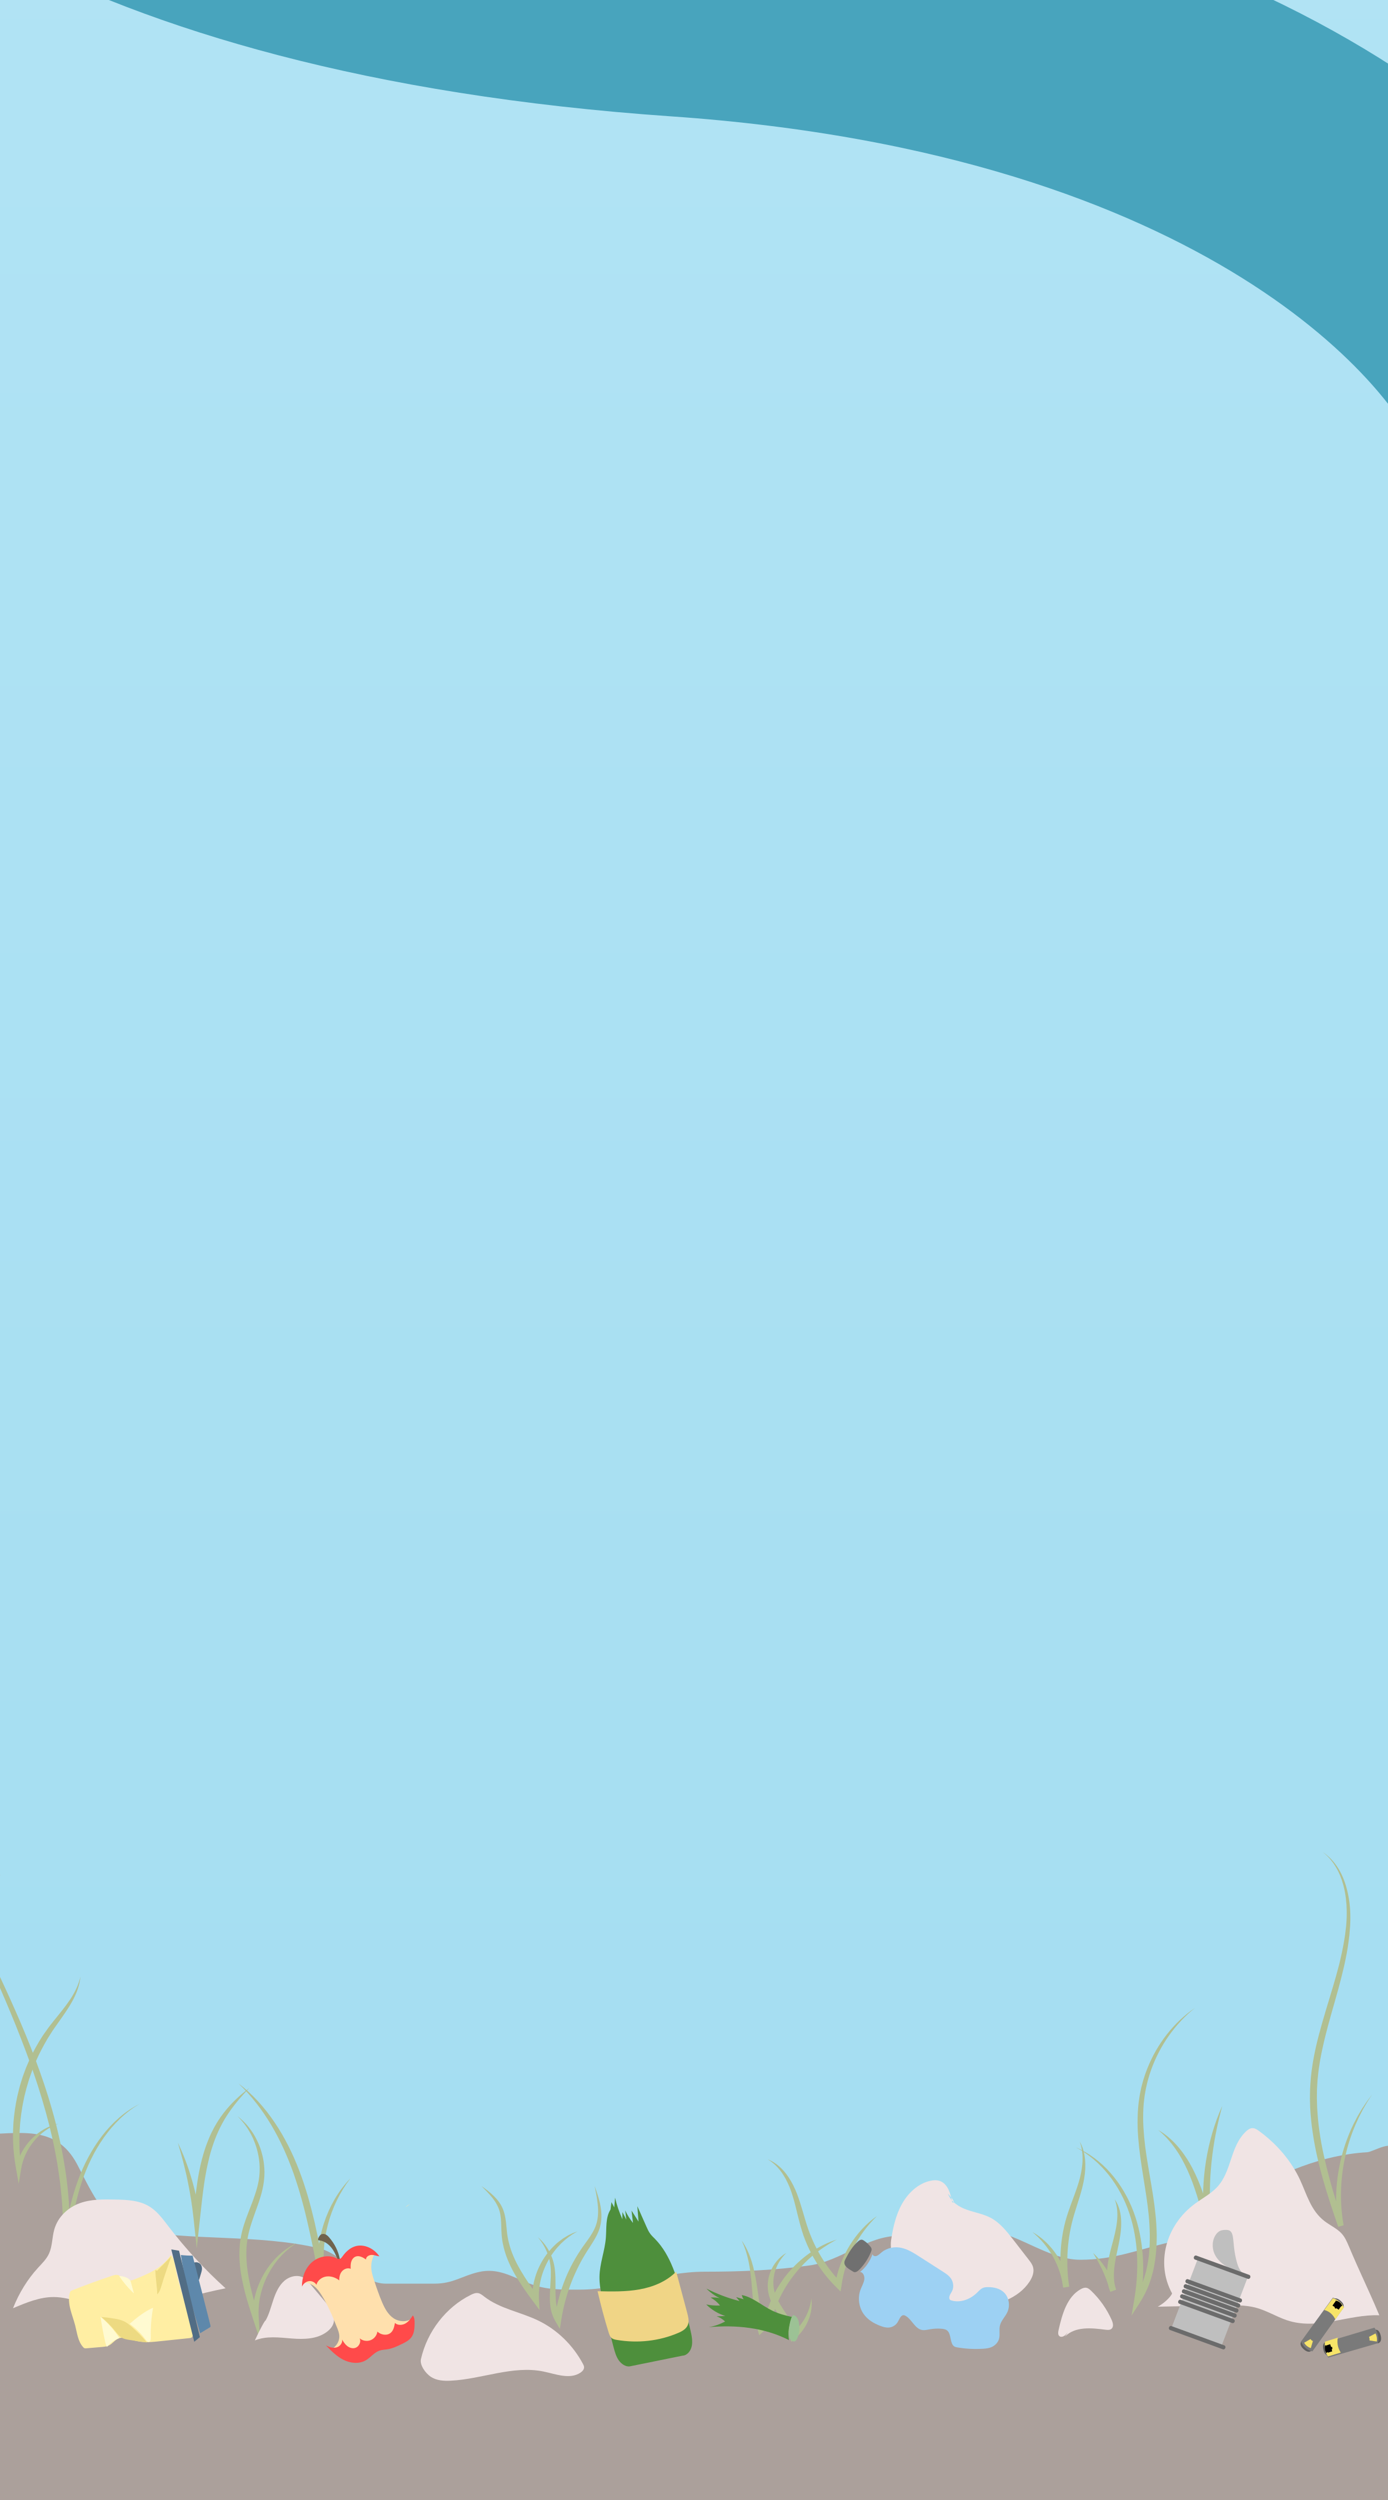 <svg width="375" height="675" viewBox="0 0 375 675" fill="none" xmlns="http://www.w3.org/2000/svg">
<rect x="0" y="0" width="375" height="675" fill="#333333" stroke="none"/>
<g clip-path="url(#clip0_366_257)">
<rect width="375" height="3825" transform="translate(0 -3150)" fill="white"/>
<path d="M435.938 -2582H0V709H435.938V-2582Z" fill="url(#paint0_linear_366_257)"/>
<rect x="-1" y="653" width="320" height="100" fill="#ABA09B"/>
<path d="M-5.625 576.266C-5.672 576.267 -5.719 576.267 -5.766 576.267C-5.766 574.415 -5.698 574.749 -5.625 576.266C5.09 576.241 14.982 573.35 20.822 584.331C23.834 589.995 28.454 600.695 35.23 601.982C51.862 605.141 69.586 603.168 86.091 607C92.654 608.524 97.683 616.587 104.187 616.587H117.396C122.438 616.587 124.785 614.503 129.317 613.451C134.655 612.212 138.431 614.804 143.126 616.587C147.744 618.342 151.651 618.2 156.677 618.2C167.862 618.2 178.67 613.361 190.298 613.361C200.05 613.361 209.163 612.998 218.773 611.659C227.129 610.495 234.272 603.685 242.788 603.685C249.898 603.685 257.622 602.072 265.173 602.072C274.133 602.072 282.626 610.136 291.847 610.136C301.077 610.136 307.369 607.418 316.119 605.387C323.647 603.639 328.859 596.559 335.416 592.753C345.916 586.659 357.252 581.809 369.38 581.105C371.037 581.009 376.89 577.17 377.099 581.105C377.513 588.878 377.099 596.794 377.099 604.581C377.099 613.795 374.659 620.094 377.871 629.49C379.965 635.613 378.643 643.982 378.643 650.456C378.643 666.001 381.116 682.203 381.817 697.945C382.06 703.404 381.36 715.562 384.047 720.614C387.639 727.37 379.993 717.452 378.986 714.611C376.905 708.741 375.121 708.688 369.61 708.525L369.38 708.518C355.974 708.118 343.666 705.635 330.185 709.414C315.475 713.537 301.821 719.81 286.701 723.033C273.76 725.792 261.276 728.658 248.62 732.71C240.835 735.203 232.888 740.578 224.605 740.774C213.529 741.037 202.405 741.775 191.327 742.477C175.253 743.495 159.344 744 143.126 744C120.29 744 97.17 736.512 74.512 733.069C47.343 728.94 18.259 734.404 -4.566 715.328C-11.456 709.569 -12.481 704.555 -13.4 694.003C-14.938 676.325 -13.412 659.183 -10.055 642.034C-6.967 626.266 -7.666 608.85 -5.766 592.972C-5.277 588.885 -5.463 579.644 -5.625 576.266Z" fill="#ABA09B"/>
<path d="M357.306 500C359.089 501.191 360.598 502.834 361.722 504.727C362.854 506.62 363.599 508.742 364.09 510.906C364.58 513.074 364.822 515.303 364.829 517.53C364.829 518.088 364.833 518.644 364.803 519.202L364.768 520.038L364.699 520.866L364.561 522.525C364.504 523.076 364.422 523.624 364.354 524.175C364.086 526.377 363.637 528.546 363.173 530.704C362.675 532.853 362.139 534.993 361.556 537.11C360.396 541.347 359.108 545.528 358.071 549.753L357.683 551.336L357.33 552.925C357.076 553.98 356.9 555.047 356.69 556.109C356.582 556.64 356.521 557.176 356.434 557.71C356.359 558.244 356.26 558.777 356.204 559.313L356.034 560.921C356.008 561.189 355.973 561.457 355.952 561.725L355.905 562.532L355.813 564.145L355.794 565.763L355.785 566.572L355.809 567.38L355.856 568.998C355.985 571.154 356.152 573.313 356.479 575.455C357.067 579.75 358.071 583.985 359.185 588.19C360.312 592.396 361.659 596.547 362.985 600.711L361.525 601.104C361.034 597.958 360.874 594.764 361.034 591.592C361.205 588.422 361.692 585.276 362.475 582.219C363.27 579.163 364.361 576.198 365.736 573.389L366.825 571.315L368.015 569.305L369.313 567.373L370.707 565.521L369.435 567.463L368.267 569.469L367.194 571.525L366.228 573.635C365.005 576.476 364.057 579.436 363.404 582.457C362.741 585.476 362.371 588.561 362.31 591.643C362.235 594.725 362.466 597.812 363.013 600.833L361.553 601.225C360.831 599.157 360.119 597.086 359.446 594.995C359.101 593.955 358.781 592.902 358.449 591.855C358.132 590.802 357.812 589.75 357.509 588.69C356.298 584.453 355.28 580.138 354.649 575.738C354.304 573.542 354.118 571.32 353.974 569.096L353.927 567.422L353.906 566.586L353.92 565.748L353.949 564.072L354.052 562.398C354.344 557.927 355.237 553.549 356.361 549.285C357.485 545.014 358.821 540.838 360.06 536.654C360.693 534.564 361.271 532.466 361.817 530.361C362.327 528.248 362.809 526.126 363.152 523.985C363.237 523.449 363.336 522.915 363.411 522.376L363.601 520.761L363.698 519.952L363.759 519.143C363.808 518.605 363.82 518.064 363.839 517.523C363.867 516.982 363.841 516.441 363.848 515.9C363.836 515.36 363.808 514.819 363.785 514.278C363.7 513.201 363.59 512.121 363.39 511.059L363.242 510.262C363.185 509.999 363.115 509.739 363.051 509.475C362.983 509.215 362.934 508.947 362.849 508.691L362.611 507.916C362.571 507.787 362.534 507.658 362.491 507.529L362.348 507.151L362.061 506.393C361.962 506.142 361.84 505.904 361.73 505.658C361.612 505.416 361.516 505.16 361.379 504.929C360.375 503.033 359.018 501.308 357.306 500Z" fill="#B1BF91"/>
<path d="M312.891 575.087C314.899 576.217 316.681 577.791 318.228 579.567C319.769 581.358 321.083 583.358 322.186 585.468C323.284 587.581 324.194 589.791 324.98 592.027C325.377 593.146 325.744 594.271 326.092 595.399C326.444 596.525 326.776 597.656 327.105 598.784L325.276 599.147C325.045 596.535 324.982 593.908 325.071 591.291C325.165 588.672 325.412 586.063 325.826 583.483L326.165 581.553L326.562 579.638L327.025 577.74L327.538 575.859C328.281 573.369 329.151 570.923 330.233 568.581C329.56 571.081 328.942 573.578 328.464 576.1L328.114 577.991L327.815 579.889L327.552 581.789L327.331 583.695C327.068 586.238 326.912 588.787 326.882 591.338C326.847 593.889 326.936 596.437 327.143 598.979L327.9 608.335L325.313 599.342L324.342 595.967C324.013 594.846 323.679 593.733 323.329 592.624C322.621 590.414 321.845 588.236 320.904 586.138C319.966 584.043 318.87 582.016 317.544 580.147C316.227 578.266 314.678 576.556 312.891 575.087Z" fill="#B1BF91"/>
<path d="M291.726 578.206C292.542 579.666 292.994 581.354 293.151 583.062C293.229 583.917 293.243 584.778 293.205 585.638C293.158 586.495 293.057 587.351 292.919 588.198C292.347 591.592 291.134 594.77 290.207 597.922C289.269 601.063 288.681 604.294 288.46 607.561C288.242 610.826 288.369 614.12 288.869 617.361L287.237 617.641C287.061 616.201 286.744 614.776 286.287 613.392C285.831 612.008 285.246 610.66 284.538 609.379C283.821 608.104 282.998 606.879 282.05 605.753C281.11 604.62 280.054 603.58 278.906 602.637C280.197 603.358 281.401 604.265 282.502 605.298C283.593 606.338 284.594 607.5 285.446 608.779C286.306 610.051 287.04 611.423 287.618 612.87C288.195 614.318 288.625 615.833 288.876 617.39L287.245 617.67C286.586 614.31 286.363 610.853 286.591 607.427C286.817 604.004 287.473 600.598 288.568 597.369C289.645 594.151 290.979 591.12 291.795 587.945C291.994 587.153 292.157 586.349 292.27 585.54C292.392 584.731 292.467 583.913 292.479 583.092C292.5 581.449 292.288 579.788 291.726 578.206Z" fill="#B1BF91"/>
<path d="M301.179 593.848C301.788 594.7 302.226 595.699 302.501 596.745C302.56 597.008 302.628 597.271 302.68 597.539C302.722 597.804 302.774 598.075 302.809 598.343C302.833 598.613 302.865 598.884 302.882 599.154C302.894 599.425 302.91 599.698 302.915 599.968C302.957 602.144 302.59 604.283 302.155 606.347C301.723 608.396 301.252 610.398 301.048 612.391C300.841 614.377 300.9 616.353 301.535 618.159L299.961 618.743C299.712 617.83 299.43 616.926 299.108 616.032L298.861 615.362L298.6 614.699L298.329 614.036L298.045 613.381C297.648 612.513 297.231 611.648 296.77 610.805C296.314 609.958 295.823 609.124 295.312 608.293C296.023 608.951 296.679 609.67 297.297 610.43C297.909 611.193 298.487 611.992 299.002 612.833L299.388 613.466L299.757 614.112L300.102 614.772L300.434 615.442C300.857 616.343 301.236 617.269 301.558 618.219L299.985 618.804C299.543 617.759 299.277 616.636 299.164 615.517C299.047 614.397 299.075 613.278 299.183 612.189C299.409 610.006 299.94 607.93 300.488 605.915C301.034 603.917 301.535 601.934 301.772 599.914C301.803 599.661 301.817 599.41 301.84 599.157C301.859 598.903 301.861 598.65 301.873 598.397C301.883 598.143 301.875 597.89 301.878 597.634C301.871 597.381 301.85 597.127 301.838 596.871C301.753 595.853 301.546 594.837 301.179 593.848Z" fill="#B1BF91"/>
<path d="M322.885 542.111C317.453 546.436 313.333 552.342 310.993 558.886L310.575 560.121C310.438 560.533 310.333 560.957 310.21 561.374L310.034 562C309.975 562.21 309.935 562.424 309.883 562.633L309.594 563.903L309.364 565.185C309.326 565.399 309.284 565.611 309.253 565.825L309.173 566.471C309.124 566.902 309.056 567.331 309.018 567.762L308.919 569.061C308.823 570.798 308.828 572.54 308.915 574.282C309.016 576.024 309.176 577.766 309.392 579.509C310.271 586.467 311.965 593.384 312.404 600.594C312.47 601.49 312.487 602.394 312.517 603.293C312.517 604.197 312.519 605.099 312.472 606.005C312.39 607.813 312.228 609.626 311.894 611.417C311.826 611.867 311.725 612.311 311.624 612.757C311.522 613.2 311.435 613.648 311.301 614.087C311.177 614.526 311.059 614.966 310.925 615.403L310.476 616.699C309.834 618.412 309.016 620.056 308.031 621.591L305.707 625.222L306.439 620.938C307.102 617.045 307.379 613.081 307.203 609.136C307.036 605.194 306.354 601.274 305.105 597.543C304.482 595.682 303.699 593.872 302.766 592.147C301.832 590.422 300.765 588.77 299.544 587.239C297.108 584.182 294.1 581.567 290.625 579.772C294.218 581.297 297.447 583.753 300.08 586.759C302.726 589.764 304.8 593.306 306.232 597.114C307.671 600.92 308.451 604.974 308.743 609.043C309.028 613.12 308.781 617.215 308.169 621.24L306.575 620.588C307.457 619.15 308.19 617.622 308.785 616.031L309.197 614.823C309.321 614.416 309.425 613.999 309.543 613.59C309.667 613.181 309.745 612.759 309.839 612.34C309.931 611.921 310.025 611.504 310.086 611.078C310.394 609.387 310.54 607.66 310.608 605.93C310.678 604.197 310.645 602.458 310.547 600.716C310.366 597.231 309.844 593.762 309.284 590.273C308.724 586.786 308.148 583.275 307.751 579.721C307.56 577.942 307.412 576.154 307.356 574.355C307.313 572.557 307.353 570.752 307.504 568.954L307.643 567.606C307.694 567.158 307.774 566.712 307.838 566.266L307.941 565.596C307.979 565.375 308.031 565.155 308.073 564.934L308.348 563.611L308.696 562.307C308.757 562.09 308.807 561.871 308.875 561.657L309.082 561.016C309.223 560.589 309.347 560.158 309.505 559.739L309.982 558.482C312.623 551.825 317.154 546.007 322.885 542.111Z" fill="#B1BF91"/>
<path d="M0.18 506.016C-0.765 508.199 -1.696 510.392 -2.451 512.641C-2.827 513.766 -3.161 514.904 -3.415 516.059C-3.665 517.214 -3.843 518.383 -3.921 519.553C-3.933 519.845 -3.961 520.138 -3.961 520.432L-3.959 521.31L-3.904 522.184C-3.89 522.477 -3.843 522.764 -3.815 523.054C-3.66 524.211 -3.387 525.349 -3.041 526.468C-2.357 528.707 -1.37 530.851 -0.366 532.997C1.669 537.295 3.634 541.632 5.516 546.013C7.397 550.394 9.165 554.833 10.764 559.345C13.997 568.348 16.499 577.682 17.842 587.236C19.156 596.779 19.262 606.572 17.609 616.103L15.954 615.869C16.186 613.591 16.419 611.306 16.69 609.023C16.967 606.74 17.28 604.459 17.659 602.186C18.037 599.913 18.486 597.647 19.034 595.405C19.587 593.164 20.25 590.949 21.038 588.783C22.613 584.446 24.774 580.326 27.558 576.708C28.948 574.897 30.509 573.233 32.219 571.754C33.926 570.275 35.802 569.013 37.789 568.005C33.919 570.249 30.664 573.46 28.073 577.117C26.773 578.947 25.63 580.894 24.64 582.916C23.648 584.938 22.789 587.031 22.082 589.173C21.369 591.317 20.788 593.51 20.299 595.722C19.805 597.934 19.413 600.173 19.083 602.425C18.757 604.676 18.493 606.939 18.265 609.21C18.028 611.481 17.823 613.759 17.619 616.04L15.963 615.806C16.69 611.135 17.045 606.406 17.021 601.672C17.035 599.304 16.908 596.938 16.751 594.574C16.645 593.395 16.565 592.213 16.422 591.037C16.353 590.447 16.297 589.86 16.222 589.27L15.984 587.509C15.911 586.921 15.813 586.337 15.726 585.752C15.634 585.167 15.552 584.58 15.45 583.995C15.241 582.828 15.051 581.659 14.809 580.499C14.362 578.172 13.819 575.862 13.247 573.565C12.067 568.974 10.707 564.428 9.167 559.94C7.639 555.45 5.929 551.022 4.163 546.615C2.383 542.212 0.502 537.853 -1.393 533.492C-2.338 531.306 -3.288 529.089 -3.93 526.741C-4.245 525.566 -4.49 524.367 -4.605 523.147C-4.624 522.842 -4.664 522.538 -4.666 522.231L-4.688 521.314L-4.657 520.398C-4.645 520.094 -4.608 519.792 -4.584 519.487C-4.459 518.276 -4.231 517.082 -3.923 515.918C-3.613 514.753 -3.223 513.615 -2.795 512.499C-2.367 511.381 -1.887 510.289 -1.381 509.213C-0.876 508.143 -0.349 507.078 0.18 506.016Z" fill="#B1BF91"/>
<path d="M64.453 562.565C66.358 563.993 68.126 565.628 69.758 567.404L70.955 568.764L72.102 570.167L73.194 571.622L74.235 573.115C75.601 575.125 76.815 577.245 77.918 579.421C79.03 581.594 80.001 583.843 80.871 586.128C82.632 590.694 83.921 595.428 85.038 600.179C86.105 604.943 86.999 609.733 87.81 614.523L86.15 614.815L85.964 612.988L85.88 611.156L85.906 609.323L86.03 607.499C86.258 605.072 86.745 602.677 87.488 600.377L88.085 598.669L88.77 597L89.548 595.377L90.409 593.803C91.615 591.742 93.045 589.832 94.679 588.148C93.245 590.017 92.008 592.025 90.985 594.135L90.256 595.733L89.611 597.368L89.045 599.029L88.56 600.715C87.982 602.981 87.61 605.296 87.481 607.62L87.432 609.365L87.474 611.107L87.599 612.842L87.817 614.564L86.157 614.857C85.195 610.098 84.314 605.333 83.211 600.635C82.155 595.925 80.873 591.284 79.291 586.759C78.491 584.501 77.591 582.284 76.606 580.108C75.613 577.934 74.501 575.82 73.29 573.766L72.352 572.243L71.366 570.752L70.339 569.29L69.26 567.867C67.787 565.981 66.186 564.21 64.453 562.565Z" fill="#B1BF91"/>
<path d="M64.165 571.373C65.093 572.091 65.971 572.9 66.756 573.802C67.525 574.715 68.237 575.695 68.837 576.75C69.422 577.81 69.947 578.916 70.351 580.076C70.734 581.24 71.052 582.437 71.231 583.662C71.402 584.888 71.501 586.133 71.431 587.38C71.433 587.692 71.383 588.001 71.362 588.313C71.334 588.625 71.308 588.937 71.257 589.242C71.172 589.858 71.054 590.467 70.923 591.071C70.657 592.28 70.304 593.454 69.912 594.602C69.523 595.749 69.107 596.877 68.71 597.998C68.31 599.116 67.934 600.235 67.602 601.351C67.275 602.469 66.996 603.585 66.841 604.725C66.464 606.994 66.5 609.33 66.709 611.65C67.177 616.301 68.515 620.874 69.855 625.457L68.273 625.754C68.202 623.632 68.477 621.515 69.011 619.49C69.542 617.461 70.375 615.531 71.424 613.752C72.468 611.971 73.77 610.366 75.24 608.969C76.721 607.586 78.386 606.426 80.185 605.595C78.504 606.655 76.982 607.944 75.668 609.42C74.342 610.885 73.237 612.541 72.331 614.291C71.431 616.045 70.772 617.921 70.344 619.839C69.919 621.759 69.773 623.732 69.893 625.676L70.285 631.975L68.312 625.974C67.565 623.698 66.836 621.4 66.213 619.056C65.608 616.705 65.093 614.308 64.849 611.852C64.797 611.235 64.729 610.624 64.712 610.003C64.701 609.693 64.68 609.384 64.68 609.074L64.684 608.141C64.68 607.832 64.698 607.52 64.717 607.208L64.774 606.275L64.877 605.344L64.929 604.879L65.009 604.416C65.397 601.931 66.236 599.596 67.099 597.362C67.969 595.123 68.851 592.935 69.46 590.694C69.608 590.133 69.745 589.57 69.846 589.003C69.907 588.72 69.942 588.435 69.98 588.15C70.013 587.865 70.071 587.58 70.081 587.292L70.14 586.427C70.151 586.14 70.142 585.85 70.149 585.56C70.149 585.416 70.156 585.27 70.151 585.126L70.128 584.693C70.109 584.403 70.109 584.11 70.071 583.823C69.97 582.663 69.74 581.518 69.441 580.387C69.135 579.259 68.719 578.163 68.233 577.096C67.725 576.041 67.135 575.025 66.462 574.058C65.773 573.1 65.006 572.206 64.165 571.373Z" fill="#B1BF91"/>
<path d="M67.367 563.768C65.111 566.085 63.021 568.544 61.286 571.229C59.555 573.914 58.252 576.84 57.288 579.89C56.79 581.411 56.42 582.977 56.063 584.544L55.816 585.728L55.597 586.92C55.52 587.314 55.454 587.714 55.391 588.113C55.327 588.513 55.257 588.91 55.2 589.312C54.716 592.519 54.386 595.764 54.031 599.021L53.154 607.059L52.303 599.048C52.12 597.316 51.887 595.586 51.616 593.864C51.475 593.003 51.33 592.143 51.174 591.283C51.012 590.426 50.845 589.568 50.671 588.71L50.394 587.429L50.097 586.15L49.792 584.873L49.469 583.599C49.027 581.903 48.55 580.212 48.047 578.521C48.811 580.102 49.502 581.725 50.123 583.374L50.579 584.617L51.014 585.869L51.419 587.134L51.802 588.406L52.167 589.685L52.503 590.971L52.818 592.265L53.105 593.566C53.476 595.303 53.782 597.058 54.024 598.822L52.296 598.849C52.418 597.211 52.559 595.571 52.724 593.929C52.898 592.287 53.088 590.645 53.342 589.005C53.848 585.728 54.57 582.458 55.691 579.311C56.268 577.744 56.903 576.194 57.7 574.73C57.881 574.355 58.102 574.001 58.311 573.641C58.525 573.283 58.725 572.92 58.955 572.574C59.404 571.874 59.884 571.202 60.387 570.549C62.395 567.932 64.782 565.681 67.367 563.768Z" fill="#B1BF91"/>
<path d="M21.741 533.689C21.629 534.858 21.36 536.021 20.97 537.137C20.584 538.255 20.088 539.339 19.51 540.365C18.377 542.436 16.989 544.329 15.661 546.22C15.002 547.17 14.313 548.088 13.716 549.066C13.41 549.548 13.098 550.025 12.801 550.513L11.955 552.004C10.85 554.002 9.836 556.061 9.025 558.205L8.705 559.002C8.601 559.27 8.514 559.542 8.418 559.81C8.23 560.351 8.037 560.89 7.854 561.433C7.539 562.537 7.167 563.621 6.913 564.742L6.704 565.577L6.598 565.994L6.511 566.416L6.163 568.102C6.045 568.664 5.977 569.235 5.881 569.802L5.747 570.653C5.702 570.938 5.679 571.223 5.643 571.508L5.448 573.223L5.333 574.946C5.281 575.518 5.274 576.096 5.262 576.671L5.244 577.533C5.234 577.821 5.229 578.108 5.241 578.396L5.277 580.123C5.277 580.411 5.3 580.698 5.321 580.986L5.382 581.848L5.436 582.711C5.453 582.998 5.498 583.283 5.526 583.571L5.721 585.291L4.331 585.272C4.646 583.797 5.175 582.379 5.89 581.083C6.603 579.787 7.473 578.588 8.489 577.55C9.504 576.515 10.638 575.608 11.877 574.907C13.112 574.198 14.438 573.676 15.802 573.391C14.492 573.871 13.257 574.532 12.138 575.338C11.021 576.152 10.001 577.095 9.131 578.164C8.258 579.232 7.508 580.396 6.934 581.646C6.363 582.894 5.942 584.209 5.721 585.554L5.051 589.608L4.331 585.537C3.917 583.196 3.619 580.823 3.541 578.435C3.52 578.138 3.52 577.838 3.52 577.541L3.518 576.644C3.515 576.047 3.508 575.45 3.548 574.853L3.638 573.062L3.814 571.279C4.084 568.906 4.486 566.545 5.107 564.242C5.38 563.08 5.759 561.95 6.111 560.812C6.309 560.251 6.518 559.693 6.72 559.135C6.824 558.858 6.92 558.575 7.031 558.3L7.379 557.479C8.284 555.281 9.394 553.181 10.598 551.149L11.543 549.653C11.875 549.165 12.22 548.688 12.559 548.208L13.069 547.489L13.601 546.79C13.958 546.329 14.316 545.869 14.682 545.421C16.145 543.62 17.605 541.854 18.889 539.953L19.357 539.232L19.797 538.494C20.079 537.994 20.359 537.492 20.596 536.966C21.076 535.928 21.473 534.832 21.741 533.689Z" fill="#B1BF91"/>
<path d="M130.078 590.238C131.247 591.062 132.397 591.922 133.443 592.95C134.473 593.981 135.414 595.201 135.957 596.663C136.507 598.115 136.683 599.653 136.817 601.107C136.888 601.838 136.944 602.557 137.038 603.254C137.078 603.605 137.154 603.946 137.21 604.289C137.262 604.635 137.346 604.974 137.424 605.315C138.073 608.034 139.246 610.612 140.679 613.048C142.104 615.492 143.759 617.822 145.424 620.173L143.792 620.774C143.735 618.747 144.022 616.723 144.601 614.808C145.175 612.89 146.042 611.082 147.133 609.447C148.241 607.827 149.551 606.358 151.063 605.171L152.222 604.321L153.442 603.583C153.868 603.373 154.289 603.159 154.714 602.957C155.154 602.788 155.591 602.618 156.029 602.459L154.818 603.169C154.435 603.439 154.049 603.697 153.666 603.958L152.582 604.83L151.561 605.771C150.256 607.084 149.116 608.556 148.217 610.166C146.397 613.365 145.426 617.064 145.607 620.699L145.758 623.698L143.978 621.301C142.256 618.984 140.554 616.608 139.082 614.038C137.619 611.474 136.406 608.67 135.839 605.678C135.769 605.305 135.693 604.932 135.656 604.552C135.613 604.175 135.555 603.797 135.534 603.419C135.475 602.664 135.456 601.926 135.437 601.197C135.392 599.748 135.35 598.335 134.972 597.016C134.593 595.708 133.89 594.478 133.001 593.379C132.119 592.268 131.089 591.261 130.078 590.238Z" fill="#B1BF91"/>
<path d="M160.653 590.238C161.213 591.751 161.733 593.286 162.092 594.887C162.438 596.485 162.624 598.171 162.391 599.865C162.281 600.708 162.062 601.548 161.756 602.343C161.453 603.137 161.06 603.88 160.651 604.596C159.819 606.027 158.899 607.33 158.09 608.665C157.272 610.005 156.529 611.392 155.854 612.812C155.17 614.228 154.565 615.682 154.02 617.161C152.943 620.122 152.139 623.189 151.652 626.313L151.262 628.815L150.013 626.673C149.465 625.735 149.087 624.707 148.861 623.669C148.814 623.408 148.748 623.15 148.717 622.889L148.621 622.112C148.586 621.596 148.548 621.082 148.548 620.575C148.543 619.559 148.595 618.557 148.659 617.575C148.722 616.594 148.779 615.621 148.816 614.659C148.847 613.699 148.83 612.744 148.732 611.803C148.616 610.868 148.431 609.932 148.13 609.028C147.833 608.122 147.445 607.245 146.975 606.407C146.505 605.568 145.943 604.781 145.312 604.043C146.049 604.665 146.73 605.374 147.314 606.17C147.61 606.565 147.878 606.982 148.134 607.408C148.379 607.842 148.612 608.285 148.811 608.746C149.221 609.664 149.536 610.634 149.729 611.635C149.914 612.637 150.011 613.648 150.055 614.652C150.131 616.654 150.011 618.626 150.133 620.516C150.215 622.409 150.61 624.212 151.52 625.677L149.881 626.037C150.321 622.768 151.121 619.547 152.273 616.467C152.842 614.925 153.51 613.421 154.246 611.959C154.993 610.502 155.819 609.089 156.715 607.727C157.601 606.348 158.615 605.106 159.464 603.809C160.308 602.511 161.025 601.163 161.331 599.662C161.646 598.166 161.655 596.573 161.472 594.992C161.302 593.41 160.971 591.827 160.653 590.238Z" fill="#B1BF91"/>
<path d="M212.456 608.286C211.673 609.036 211.017 609.869 210.493 610.755C210.366 610.978 210.246 611.207 210.124 611.43C210.013 611.66 209.912 611.895 209.808 612.126C209.71 612.358 209.625 612.597 209.533 612.83C209.451 613.067 209.388 613.31 209.312 613.547C208.8 615.476 208.807 617.5 209.413 619.329C210.02 621.174 211.191 622.874 212.355 624.657C212.934 625.552 213.517 626.475 214.008 627.469C214.502 628.459 214.902 629.529 215.087 630.649L213.728 630.195C214.478 629.631 215.172 628.991 215.788 628.282L216.24 627.742L216.661 627.177L217.06 626.595L217.427 625.99C217.886 625.168 218.283 624.305 218.577 623.399C218.878 622.496 219.08 621.557 219.198 620.591C219.341 621.555 219.332 622.544 219.2 623.525C219.059 624.506 218.807 625.481 218.419 626.415L218.114 627.111L217.768 627.793L217.373 628.452L216.94 629.092C216.331 629.929 215.621 630.707 214.81 631.393L213.761 632.281L213.451 630.939C213.016 629.066 211.911 627.345 210.758 625.585C210.182 624.701 209.585 623.802 209.054 622.841C208.522 621.882 208.052 620.859 207.758 619.767C207.168 617.573 207.375 615.252 208.224 613.217C208.339 612.965 208.445 612.712 208.567 612.464C208.701 612.221 208.826 611.977 208.964 611.74C209.119 611.51 209.268 611.277 209.425 611.052C209.597 610.832 209.761 610.613 209.935 610.4C210.648 609.559 211.501 608.833 212.456 608.286Z" fill="#B1BF91"/>
<path d="M200.391 604.954C201.571 606.613 202.429 608.528 203.05 610.504C203.194 611.001 203.351 611.498 203.483 612C203.6 612.505 203.727 613.009 203.838 613.516L204.144 615.038C204.235 615.548 204.327 616.057 204.407 616.566C204.736 618.603 204.983 620.637 205.289 622.642C205.594 624.645 205.952 626.624 206.493 628.526L204.997 628.071C205.813 627.303 206.38 626.192 206.836 624.955C207.071 624.338 207.292 623.693 207.532 623.03L207.92 622.041C208.054 621.712 208.172 621.378 208.329 621.061C209.488 618.481 210.97 616.062 212.745 613.908C214.528 611.761 216.571 609.859 218.819 608.285C221.076 606.728 223.522 605.48 226.083 604.676C223.698 605.933 221.462 607.415 219.426 609.13C219.172 609.344 218.927 609.574 218.678 609.793C218.433 610.017 218.175 610.226 217.944 610.468C217.474 610.94 216.987 611.393 216.545 611.891L215.868 612.621L215.224 613.384C214.782 613.879 214.398 614.427 213.987 614.948C212.397 617.08 211.073 619.407 210.018 621.851C209.876 622.15 209.768 622.467 209.644 622.777L209.284 623.71C209.058 624.343 208.842 625.001 208.585 625.669C208.332 626.336 208.04 627.013 207.659 627.674C207.287 628.334 206.803 628.97 206.215 629.504L205.11 630.51L204.72 629.05C204.174 627.006 203.859 624.933 203.631 622.876C203.403 620.818 203.259 618.773 203.078 616.744L202.933 615.226L202.759 613.715C202.69 613.214 202.61 612.716 202.538 612.215L202.269 610.723C202.164 610.231 202.041 609.742 201.928 609.247L201.51 607.788L200.997 606.355L200.391 604.954Z" fill="#B1BF91"/>
<path d="M207.422 583.019C208.941 583.604 210.314 584.617 211.462 585.843C212.609 587.076 213.547 588.511 214.309 590.029C214.695 590.789 215.031 591.571 215.339 592.36C215.64 593.152 215.915 593.954 216.172 594.756C216.43 595.557 216.67 596.361 216.91 597.16L217.608 599.548C218.079 601.132 218.612 602.659 219.238 604.153C219.866 605.646 220.581 607.099 221.375 608.502C222.967 611.309 224.91 613.899 227.113 616.223L225.641 616.728L225.907 615.339L226.243 613.969L226.64 612.62L227.106 611.294L227.633 609.996L228.214 608.726L228.851 607.486L229.552 606.287L230.304 605.125L231.106 604.002C231.388 603.639 231.677 603.283 231.964 602.925L232.869 601.894C234.104 600.552 235.47 599.348 236.942 598.325C235.649 599.58 234.466 600.932 233.399 602.365L232.623 603.456C232.38 603.831 232.14 604.209 231.896 604.579L231.209 605.727L230.577 606.904L229.996 608.105L229.457 609.323L228.973 610.566L228.545 611.828L228.171 613.107L227.847 614.396L227.581 615.699L227.369 617.01L227.097 618.699L225.897 617.515C223.506 615.154 221.432 612.442 219.765 609.484C218.93 608.005 218.194 606.468 217.566 604.882C216.926 603.303 216.442 601.653 216.014 600.03C215.8 599.217 215.596 598.405 215.396 597.596C215.203 596.785 215.01 595.981 214.801 595.184C214.594 594.388 214.373 593.596 214.126 592.818C213.884 592.036 213.625 591.266 213.317 590.518C213.011 589.768 212.659 589.037 212.278 588.326C211.892 587.614 211.466 586.925 210.98 586.284C210.011 584.99 208.828 583.855 207.422 583.019Z" fill="#B1BF91"/>
<path d="M256.099 592.28C256.892 594.508 259.076 595.872 261.245 596.638C263.414 597.404 265.733 597.768 267.761 598.869C270.231 600.214 272.052 602.529 273.798 604.783C275.171 606.553 276.544 608.323 277.916 610.093C278.399 610.716 278.898 611.363 279.108 612.136C279.471 613.464 278.913 614.88 278.167 616.02C275.146 620.641 269.407 622.333 264.085 623.197C260.455 623.785 256.788 624.145 253.118 624.272C251.262 624.337 249.366 624.334 247.605 623.723C244.251 622.557 236.099 625.139 240.919 615.747C242.58 612.512 240.214 608.463 240.753 604.841C241.255 601.464 242.019 598.067 243.665 595.108C245.31 592.147 247.95 589.646 251.159 588.86C252.115 588.626 253.146 588.551 254.061 588.918C256.127 589.747 256.832 592.351 257.261 594.602C257.729 594.852 258.343 594.738 256.099 592.28Z" fill="#F0E4E4"/>
<path d="M287.748 630.858C290.487 628.095 294.872 628.53 298.664 629.027C299.244 629.101 299.909 629.15 300.338 628.741C300.94 628.166 300.68 627.137 300.335 626.367C299.003 623.386 297.091 620.684 294.75 618.469C294.405 618.141 294.029 617.813 293.571 617.712C293.026 617.589 292.468 617.81 291.976 618.082C288.265 620.138 286.955 624.886 285.995 629.134C285.876 629.67 285.782 630.312 286.162 630.699C286.651 631.196 287.494 630.832 287.973 630.326C288.453 629.816 288.87 629.15 287.748 630.858Z" fill="#F0E4E4"/>
<path d="M113.722 636.982C115.408 629.502 120.507 622.929 127.196 619.616C127.817 619.311 128.494 619.022 129.171 619.142C129.807 619.253 130.33 619.698 130.847 620.097C135.085 623.367 140.579 624.222 145.372 626.527C150.471 628.979 154.784 633.153 157.498 638.255C157.639 638.521 157.78 638.8 157.799 639.106C157.837 639.739 157.345 640.272 156.831 640.613C153.944 642.535 150.202 641.006 146.835 640.311C138.561 638.599 130.199 642.379 121.771 642.788C119.934 642.879 117.991 642.775 116.436 641.759C114.881 640.742 113.377 638.515 113.722 636.982Z" fill="#F0E4E4"/>
<path d="M316.641 619.177C312.253 611.145 314.892 600.857 322.837 595.011C324.809 593.56 327.075 592.355 328.717 590.643C332.904 586.282 332.218 579.585 336.7 575.428C337.151 575.009 337.716 574.603 338.389 574.597C339.029 574.594 339.577 574.951 340.06 575.298C345.012 578.884 348.889 583.486 351.249 588.581C353.055 592.475 354.146 596.859 357.831 599.691C359.32 600.834 361.17 601.662 362.414 602.991C363.36 604.004 363.89 605.238 364.401 606.449C367.673 614.192 369.384 617.384 372.657 625.126C364.323 624.782 356.02 629.283 347.673 626.458C344.743 625.467 342.163 623.808 339.139 623.035C336.468 622.353 333.616 622.398 330.823 622.453C324.812 622.57 318.8 622.687 312.789 622.804C315.142 621.554 316.782 619.44 316.641 619.177Z" fill="#F0E4E4"/>
<path d="M60.938 617.838C55.384 612.84 50.222 607.248 45.544 601.154C44.115 599.297 42.7 597.355 40.862 596.076C37.957 594.055 34.401 593.937 31.022 593.873C27.845 593.814 24.604 593.764 21.569 594.857C18.533 595.954 15.682 598.406 14.677 601.922C14.072 604.028 14.156 606.387 13.291 608.367C12.6 609.941 11.384 611.093 10.277 612.3C7.448 615.386 5.136 619.117 3.516 623.223C7.104 621.704 10.787 620.163 14.604 620.201C17.039 620.227 19.43 620.893 21.8 621.556C25.284 622.531 28.768 623.506 32.248 624.485C33.464 624.827 34.701 625.169 35.953 625.127C37.523 625.072 39.028 624.418 40.508 623.81C46.864 621.197 53.449 619.357 60.938 617.838Z" fill="#F0E4E4"/>
<path d="M71.744 626.563C72.722 624.829 73.21 622.854 73.847 620.954C74.483 619.058 75.32 617.145 76.799 615.846C78.279 614.547 80.542 614.021 82.187 615.083C82.789 615.472 83.265 616.034 83.729 616.586C85.115 618.233 86.5 619.879 87.885 621.529C89.246 623.143 90.7 625.17 90.111 627.226C89.85 628.138 89.205 628.888 88.478 629.47C85.817 631.587 82.165 631.658 78.818 631.395C75.47 631.132 71.982 630.642 68.857 631.915C70.158 629.054 71.671 626.297 71.744 626.563Z" fill="#F0E4E4"/>
<path d="M81.717 616.411C82.816 616.207 83.947 616.595 84.814 617.244C85.679 617.894 86.313 618.78 86.884 619.684C88.605 622.413 89.847 625.402 91.043 628.393C91.342 629.142 91.643 629.908 91.676 630.715C91.73 632.109 90.904 633.524 89.627 634.227C92.252 635.168 95.059 636.123 97.838 635.518C99.07 635.25 100.214 634.688 101.337 634.115C103.557 632.981 105.742 631.782 107.888 630.521C108.783 629.995 109.686 629.446 110.373 628.68C111.059 627.913 111.504 626.885 111.312 625.913C109.931 627.092 107.73 626.894 106.277 625.895C104.821 624.898 103.964 623.292 103.271 621.697C102.429 619.76 101.76 617.752 101.092 615.749C100.769 614.776 100.442 613.797 100.336 612.773C100.203 611.508 100.42 610.203 100.957 609.017C101.03 608.85 101.115 608.662 101.043 608.498C100.981 608.353 100.822 608.279 100.674 608.22C98.054 607.185 94.822 607.632 92.52 609.349C91.767 609.912 91.11 610.596 90.331 611.125C88.874 612.115 87.092 612.5 85.452 613.158C83.812 613.816 82.151 614.933 81.717 616.411Z" fill="#FFE0AD"/>
<path d="M110.698 595.171C110.265 595.327 109.872 595.597 109.576 595.946Z" fill="#FFE0AD"/>
<path d="M91.232 610.09C90.764 608.885 90.228 607.686 89.383 606.699C88.539 605.714 87.342 604.955 86.003 604.868C85.857 604.592 86.007 604.251 86.169 603.971C86.31 603.728 86.471 603.485 86.709 603.332C87.084 603.09 87.586 603.118 87.979 603.307C88.373 603.492 88.676 603.811 88.958 604.137C90.377 605.781 91.403 607.764 91.799 609.896C91.853 610.188 91.806 610.603 91.497 610.641C91.257 610.667 91.1 610.408 91.078 610.177C91.055 609.944 91.101 609.697 91.232 610.09Z" fill="#70634D"/>
<path d="M81.576 617.389C81.554 615.055 82.346 612.632 84.068 610.993C85.791 609.354 88.513 608.661 90.668 609.63C91.046 609.8 91.463 610.022 91.857 609.881C92.15 609.777 92.335 609.504 92.512 609.254C93.359 608.057 94.481 606.978 95.89 606.524C98.351 605.732 101.098 607.12 102.502 609.216C101.788 609.115 101.103 608.815 100.38 608.828C99.657 608.841 98.842 609.349 98.888 610.056C98.048 609.492 97.017 608.903 96.063 609.282C95.465 609.518 95.06 610.1 94.885 610.706C94.708 611.314 94.726 611.955 94.746 612.581C93.943 612.241 92.945 612.598 92.379 613.267C91.813 613.937 91.63 614.848 91.671 615.706C90.691 614.958 89.438 614.488 88.195 614.65C86.952 614.811 85.77 615.699 85.498 616.899C85.099 616.201 84.235 615.79 83.418 615.914C82.601 616.042 81.887 616.693 81.576 617.389Z" fill="#FF4A4A"/>
<path d="M88.055 633.256C89.481 634.725 90.944 636.221 92.788 637.15C94.631 638.075 96.962 638.342 98.779 637.313C100.119 636.555 101.072 635.172 102.529 634.669C103.254 634.419 104.034 634.415 104.791 634.289C106.054 634.077 107.232 633.523 108.388 632.972C109.421 632.483 110.502 631.954 111.166 631.035C111.939 629.962 112.001 628.568 112.014 627.26C112.023 626.526 112.003 625.732 111.538 625.163C111.012 626.015 110.396 626.86 109.513 627.351C108.63 627.842 107.416 627.876 106.696 627.194C106.531 628.159 106.323 629.208 105.567 629.854C104.555 630.718 102.888 630.446 101.962 629.517C101.838 630.541 101.097 631.479 100.112 631.853C99.128 632.227 97.946 632.02 97.171 631.341C97.657 632.364 96.924 633.761 95.787 633.983C95.062 634.126 94.31 633.839 93.751 633.379C93.19 632.92 92.792 632.301 92.426 631.68C92.614 632.62 91.818 633.577 90.865 633.813C89.912 634.05 88.896 633.702 88.055 633.256Z" fill="#FF4A4A"/>
<path d="M46.138 608.866C43.872 612.339 39.936 614.019 36.182 615.485C35.888 615.602 35.58 615.718 35.259 615.699C34.945 615.681 34.644 615.539 34.353 615.399C33.792 615.129 33.234 614.861 32.673 614.59C32.324 614.423 31.964 614.252 31.588 614.214C31.168 614.174 30.764 614.303 30.368 614.433C26.696 615.643 23.064 616.967 19.476 618.402C19.321 618.465 19.161 618.529 19.049 618.657C18.948 618.772 18.896 618.926 18.856 619.08C18.465 620.494 18.645 622.054 19.016 623.525C19.387 624.996 19.945 626.419 20.315 627.887C20.826 629.909 21.057 632.152 22.43 633.695C22.55 633.831 22.686 633.963 22.851 634.021C22.995 634.072 23.145 634.059 23.293 634.047C24.699 633.924 26.106 633.802 27.511 633.682C28.162 633.627 28.828 633.564 29.412 633.283C30.383 632.812 31.028 631.779 32.032 631.381C33.229 630.904 34.602 631.44 35.88 631.816C36.897 632.112 37.935 632.304 38.974 632.364C40.254 632.437 41.522 632.305 42.787 632.171C45.571 631.88 48.357 631.591 51.144 631.299C51.398 631.271 51.671 631.237 51.855 631.056C52.131 630.78 52.093 630.298 52.024 629.885C51.061 623.935 48.505 618.283 47.438 612.347C47.21 611.078 46.998 609.695 46.138 608.866Z" fill="#FFEEA3"/>
<path d="M46.29 609.207C45.114 610.395 43.934 611.581 42.759 612.769C42.667 612.859 42.575 612.953 42.522 613.075C42.454 613.232 41.979 612.781 41.978 612.96C41.986 614.921 42.467 617.517 42.476 619.477C43.1 618.914 43.366 618.013 43.623 617.157C44.437 614.452 45.37 611.804 46.29 609.207Z" fill="#EDDA82"/>
<path d="M39.666 632.464C38.055 632.256 36.442 632.019 34.833 631.757C34.112 631.639 33.367 631.507 32.725 631.082C32.135 630.692 31.683 630.091 31.224 629.523C30.06 628.078 28.761 626.756 27.36 625.591C28.573 625.68 29.789 625.831 31.003 626.039C31.908 626.195 32.827 626.392 33.674 626.835C34.343 627.186 34.952 627.684 35.539 628.196C37.075 629.529 38.532 630.985 39.666 632.464Z" fill="#EDDA82"/>
<path d="M35.329 616.052C35.617 617.112 35.903 618.169 36.188 619.23C34.688 617.841 33.34 616.25 32.188 614.511C33.454 614.563 35.072 615.096 35.329 616.052Z" fill="#FFFAD1"/>
<path d="M41.357 623.079C40.885 625.689 40.679 628.387 40.746 631.102C40.759 631.625 40.669 632.297 40.194 632.332C39.852 632.357 39.563 632.002 39.334 631.694C38.113 630.039 36.645 628.589 35.017 627.437C36.999 625.711 39.067 624.099 41.357 623.079Z" fill="#FFFAD1"/>
<path d="M32.259 631.285C30.962 631.746 29.8 632.568 28.901 633.659C28.642 633.258 28.529 632.779 28.424 632.311C27.917 630.062 27.493 627.794 27.154 625.522C29.081 627.128 30.802 629.048 32.259 631.285Z" fill="#FFFAD1"/>
<path d="M51.636 611.265C52.046 611.011 52.501 610.806 52.995 610.814C53.488 610.818 54.027 611.068 54.318 611.544C54.526 611.883 54.59 612.299 54.564 612.683C54.539 613.066 54.428 613.428 54.323 613.786C54.163 614.312 54.006 614.84 53.846 615.366C53.826 615.432 53.804 615.501 53.753 615.543C53.702 615.584 53.63 615.588 53.562 615.577C53.181 615.527 52.865 615.168 52.643 614.798C52.283 614.199 52.069 613.52 51.861 612.855C51.776 612.578 51.687 612.29 51.72 612.015C51.75 611.757 51.869 611.458 51.636 611.265Z" fill="#516D85"/>
<path d="M52.038 609.021C50.984 609.028 49.928 608.974 48.871 608.853C49.895 616.009 51.984 623.014 54.065 629.977C54.926 629.455 55.787 628.935 56.65 628.413C56.743 628.358 56.84 628.294 56.877 628.183C56.91 628.079 56.882 627.96 56.854 627.849C55.282 621.567 53.642 615.307 52.038 609.021Z" fill="#5E88AB"/>
<path d="M48.377 607.691L54.005 631.021L52.479 632.281L46.279 607.352L48.377 607.691Z" fill="#516D85"/>
<path d="M337.212 614.572L323.624 609.866L316.269 629.138L329.857 633.844L337.212 614.572Z" fill="#BFBFBF"/>
<path d="M336.706 614.251C335.977 614.03 335.389 613.475 334.979 612.811C334.569 612.147 334.32 611.376 334.114 610.6C333.8 609.429 333.571 608.226 333.428 607.004C333.311 606.016 333.253 605.015 333.102 604.037C333.002 603.396 332.833 602.711 332.337 602.356C331.947 602.077 331.432 602.059 330.946 602.079C330.487 602.097 330.018 602.146 329.593 602.354C329.193 602.548 328.855 602.876 328.577 603.245C327.451 604.744 327.396 606.885 328.112 608.507C328.828 610.129 330.198 611.295 331.68 612.138C333.161 612.98 334.782 613.547 336.316 614.288C336.45 614.358 336.664 614.394 336.706 614.251Z" fill="#BFBFBF"/>
<path d="M335.073 621.143L320.764 615.921L335.073 621.143ZM335.264 620.613L320.955 615.391C320.702 615.298 320.41 615.461 320.305 615.752C320.2 616.043 320.321 616.358 320.573 616.45L334.882 621.672C335.135 621.765 335.427 621.602 335.532 621.311C335.637 621.02 335.517 620.706 335.264 620.613Z" fill="#6B6B6B"/>
<path d="M333.104 626.696L318.795 621.475L333.104 626.696ZM333.295 626.167L318.986 620.945C318.733 620.852 318.441 621.015 318.336 621.306C318.231 621.597 318.351 621.912 318.604 622.004L332.913 627.226C333.166 627.319 333.458 627.156 333.563 626.865C333.668 626.574 333.547 626.259 333.295 626.167Z" fill="#6B6B6B"/>
<path d="M337.334 614.761L323.024 609.539L337.334 614.761ZM337.525 614.231L323.215 609.009C322.963 608.917 322.67 609.079 322.565 609.371C322.46 609.662 322.581 609.976 322.833 610.069L337.143 615.291C337.395 615.383 337.688 615.221 337.793 614.93C337.898 614.638 337.777 614.324 337.525 614.231Z" fill="#6B6B6B"/>
<path d="M330.594 633.787L316.285 628.565L330.594 633.787ZM330.785 633.257L316.476 628.035C316.223 627.942 315.931 628.105 315.826 628.396C315.721 628.688 315.842 629.002 316.094 629.094L330.404 634.316C330.656 634.409 330.948 634.247 331.053 633.955C331.158 633.664 331.038 633.35 330.785 633.257Z" fill="#6B6B6B"/>
<path d="M333.631 625.219L319.321 619.998L333.631 625.219ZM333.822 624.69L319.512 619.468C319.259 619.375 318.967 619.538 318.862 619.829C318.757 620.12 318.878 620.435 319.13 620.527L333.44 625.749C333.692 625.842 333.985 625.679 334.09 625.388C334.195 625.097 334.074 624.782 333.822 624.69Z" fill="#6B6B6B"/>
<path d="M334.111 623.861L319.801 618.638L334.111 623.861ZM334.302 623.331L319.992 618.109C319.74 618.016 319.448 618.179 319.343 618.47C319.238 618.761 319.358 619.075 319.611 619.168L333.92 624.39C334.173 624.483 334.465 624.32 334.57 624.029C334.675 623.738 334.554 623.424 334.302 623.331Z" fill="#6B6B6B"/>
<path d="M334.592 622.501L320.282 617.279L334.592 622.501ZM334.782 621.972L320.473 616.75C320.22 616.657 319.928 616.82 319.823 617.111C319.718 617.402 319.839 617.716 320.091 617.809L334.401 623.031C334.653 623.123 334.945 622.961 335.05 622.67C335.155 622.378 335.035 622.064 334.782 621.972Z" fill="#6B6B6B"/>
<path d="M170.113 638.924C168.976 639.049 167.835 638.258 167.136 637.232C166.435 636.204 166.092 634.97 165.772 633.763C164.619 629.412 163.595 625.029 162.7 620.622C162.306 618.676 161.936 616.708 161.964 614.744C162.016 611.166 163.384 607.838 163.682 604.288C163.902 601.64 163.553 598.764 164.946 596.573C165.03 595.909 165.117 595.245 165.2 594.581C165.452 595.055 165.704 595.529 165.955 596.003C166.029 595.127 166.104 594.253 166.177 593.377C166.641 595.381 167.308 597.345 168.163 599.218C168.159 598.566 168.156 597.918 168.152 597.266C168.507 597.951 168.86 598.632 169.215 599.316C169.115 598.481 169.014 597.646 168.913 596.807C169.475 598.021 170.188 599.167 171.021 600.195C170.889 599.084 170.756 597.971 170.624 596.86C171.254 597.851 171.888 598.845 172.518 599.836C172.408 598.446 172.302 597.058 172.193 595.668C173.013 597.517 173.837 599.368 174.657 601.217C174.942 601.857 175.229 602.503 175.634 603.064C176.025 603.603 176.511 604.047 176.972 604.517C181.253 608.898 183.01 615.262 184.577 621.286C185.267 623.939 185.958 626.589 186.565 629.26C186.875 630.621 187.163 632.04 186.907 633.376C186.651 634.712 185.702 635.953 184.422 636.025" fill="#4E8F3C"/>
<path d="M200.412 619.656C203.38 620.233 205.862 622.528 208.643 623.881C210.397 624.736 212.274 625.216 214.166 625.62C213.164 627.436 212.801 629.669 213.151 631.823C206.364 628.362 198.729 627.699 191.457 628.337C193.013 628.075 194.515 627.555 195.897 626.799C195.238 626.166 194.448 625.688 193.612 625.413C194.399 625.382 195.186 625.348 195.974 625.317C194.073 624.742 192.278 623.666 190.807 622.208C192.045 622.446 193.3 622.539 194.539 622.482C193.827 621.595 192.948 620.86 191.975 620.342C192.796 620.268 193.631 620.324 194.452 620.497C193.135 619.868 191.912 618.991 190.857 617.92C193.73 619.379 196.735 620.512 199.799 621.287C199.495 620.929 199.192 620.571 198.889 620.213C199.567 620.411 200.248 620.608 200.926 620.805C200.733 620.531 200.538 620.25 200.412 619.656Z" fill="#4E8F3C"/>
<path d="M161.447 618.626C165.248 618.713 169.072 618.802 172.759 618.14C176.447 617.482 180.029 616.026 182.691 613.341C183.679 617.033 184.664 620.729 185.653 624.425C185.924 625.441 186.195 626.523 185.923 627.479C185.564 628.739 184.377 629.403 183.257 629.883C178.113 632.088 172.312 632.741 166.594 631.767C166.09 631.682 165.552 631.566 165.154 631.18C164.78 630.819 164.6 630.285 164.444 629.78C163.301 626.138 162.346 622.443 161.447 618.626Z" fill="#F0D586"/>
<path d="M214.353 625.05C214.044 625.253 213.875 625.63 213.744 625.999C213.341 627.136 213.184 628.382 213.136 629.633C213.11 630.229 213.117 630.861 213.393 631.412C213.666 631.959 214.295 632.369 214.779 632.143C215.051 632.019 215.218 631.731 215.355 631.447C215.965 630.152 216.137 628.58 215.831 627.071C215.741 626.631 215.609 626.189 215.36 625.818C215.11 625.447 214.722 625.154 214.353 625.05Z" fill="#9CC295"/>
<path d="M235.727 608.62C235.838 609.136 236.419 609.273 236.891 609.084C237.363 608.894 237.764 608.476 238.187 608.131C239.813 606.807 241.832 606.541 243.577 606.928C245.322 607.319 246.85 608.291 248.355 609.255C250.498 610.628 252.642 611.999 254.782 613.371C255.603 613.898 256.444 614.441 256.996 615.313C257.549 616.186 257.753 617.472 257.238 618.567C257.05 618.969 256.776 619.322 256.606 619.729C256.435 620.137 256.388 620.652 256.642 620.914C256.746 621.022 256.887 621.073 257.027 621.115C259.223 621.79 261.887 621.015 263.877 619.118C264.38 618.64 264.856 618.084 265.44 617.795C265.919 617.558 266.423 617.524 266.91 617.522C268.559 617.516 270.223 617.894 271.367 619.081C272.511 620.268 272.997 622.402 272.182 624.231C271.615 625.504 270.506 626.507 270.165 627.85C269.839 629.126 270.29 630.43 269.851 631.682C269.532 632.593 268.783 633.293 267.998 633.662C267.216 634.029 266.394 634.115 265.593 634.163C263.251 634.307 260.932 634.188 258.683 633.808C258.385 633.758 258.084 633.701 257.83 633.544C256.622 632.803 257.047 630.391 256.031 629.359C255.597 628.919 254.967 628.807 254.356 628.757C253.344 628.674 252.307 628.724 251.268 628.905C250.551 629.029 249.818 629.217 249.134 629.102C247.19 628.777 246.367 626.241 244.665 625.278C244.46 625.162 244.231 625.068 243.987 625.11C243.259 625.238 242.943 626.324 242.478 627.052C241.946 627.881 241.06 628.342 240.233 628.429C239.406 628.516 238.625 628.283 237.88 628.003C236.081 627.325 234.355 626.317 233.226 624.628C232.096 622.939 231.654 620.465 232.486 618.213C232.824 617.3 233.36 616.435 233.508 615.486C233.655 614.54 233.17 613.468 232.36 613.425C233.864 612.264 235.085 610.515 235.727 608.62Z" fill="#9DD1F3"/>
<path d="M230.577 613.387C230.821 613.543 231.155 613.5 231.451 613.35C231.747 613.201 232.011 612.955 232.261 612.7C233.533 611.411 234.584 609.805 235.297 608.067C235.393 607.831 235.486 607.58 235.484 607.337C235.48 607.01 235.305 606.759 235.127 606.54C234.64 605.939 234.078 605.423 233.461 604.999C233.229 604.838 232.973 604.689 232.68 604.718C232.375 604.749 232.077 604.967 231.81 605.197C230.387 606.423 229.323 608.167 228.434 609.935C228.31 610.18 228.189 610.432 228.144 610.694C228.033 611.344 228.416 611.853 228.815 612.211C229.394 612.733 230.086 613.077 230.577 613.387Z" fill="#707070"/>
<path d="M359.871 621.146C359.871 621.146 360.511 619.801 362.142 621.181C363.681 622.482 362.708 623.285 362.708 623.285" fill="#5E5E5E"/>
<path d="M354.579 634.336C354.579 634.336 353.914 635.786 352.253 634.312C350.687 632.921 351.688 632.052 351.688 632.052" fill="#5E5E5E"/>
<path d="M360.099 620.37L351.5 632.223C351.5 632.223 352.316 634.449 354.579 634.87L363.106 622.929C363.105 622.929 362.38 620.986 360.099 620.37Z" fill="#7A7A7A"/>
<path d="M360.118 620.504L357.761 623.708C357.761 623.708 359.673 623.965 360.766 626.233L363.084 623.034C363.082 623.034 362.421 621.278 360.118 620.504Z" fill="#F7E468"/>
<path d="M360.568 622.117C360.996 622.328 361.445 622.558 361.685 622.999C361.698 623.022 361.71 623.044 361.732 623.053C361.754 623.062 361.785 623.044 361.786 623.02" fill="#F7E468"/>
<path d="M361.58 621.882C361.318 622.319 361.058 622.759 360.796 623.197Z" fill="#F7E468"/>
<path d="M361.598 621.998C361.333 622.343 361.078 622.7 360.837 623.064Z" fill="white"/>
<path d="M361.598 621.998C361.333 622.343 361.078 622.7 360.837 623.064" stroke="black" stroke-width="2" stroke-miterlimit="10"/>
<path d="M360.719 622.149C361.159 622.213 361.546 622.516 361.734 622.95" stroke="black" stroke-width="2" stroke-miterlimit="10"/>
<path d="M353.204 632.045C353.482 632.527 353.923 632.881 354.43 633.03" stroke="#F7E468" stroke-width="2" stroke-miterlimit="10"/>
<path d="M358.393 632.279C358.393 632.279 357.046 632.377 357.547 634.444C358.019 636.392 359.051 635.774 359.051 635.774" fill="#5E5E5E"/>
<path d="M372.126 632.732C372.126 632.732 373.574 632.649 373.006 630.517C372.469 628.506 371.367 629.126 371.367 629.126" fill="#5E5E5E"/>
<path d="M357.959 632.464L371.318 628.469C371.318 628.469 372.835 630.195 372.26 632.667L358.856 636.553C358.856 636.553 357.539 635.035 357.959 632.464Z" fill="#7A7A7A"/>
<path d="M357.975 632.257L361.453 631.156C361.453 631.156 360.89 633.185 362.245 635.188L358.785 636.251C358.784 636.249 357.662 634.884 357.975 632.257Z" fill="#F7E468"/>
<path d="M359.013 633.318C359.007 633.811 359.008 634.334 359.24 634.734C359.251 634.753 359.263 634.775 359.261 634.798C359.259 634.821 359.236 634.848 359.216 634.837" fill="#F7E468"/>
<path d="M358.361 634.229C358.84 634.127 359.321 634.023 359.799 633.921Z" fill="#F7E468"/>
<path d="M358.461 634.289C358.857 634.143 359.259 634.016 359.662 633.906Z" fill="white"/>
<path d="M358.461 634.289C358.857 634.143 359.259 634.016 359.662 633.906" stroke="black" stroke-width="2" stroke-miterlimit="10"/>
<path d="M358.979 633.462C358.861 633.915 358.933 634.409 359.169 634.758" stroke="black" stroke-width="2" stroke-miterlimit="10"/>
<path d="M370.746 630.492C370.985 630.948 371.071 631.515 370.989 632.068" stroke="#F7E468" stroke-width="2" stroke-miterlimit="10"/>
<path d="M-40 -97C-30.542 -70.333 27.444 -14.3 183.722 -3.5C340.001 7.3 404.171 77.667 416.721 111.5" stroke="#48A4BD" stroke-width="70"/>
</g>
<defs>
<linearGradient id="paint0_linear_366_257" x1="217.969" y1="-2541.28" x2="217.969" y2="686.04" gradientUnits="userSpaceOnUse">
<stop stop-color="#E3FAFF"/>
<stop offset="1" stop-color="#A3DDF1"/>
</linearGradient>
<clipPath id="clip0_366_257">
<rect width="375" height="3825" fill="white" transform="translate(0 -3150)"/>
</clipPath>
</defs>
</svg>

